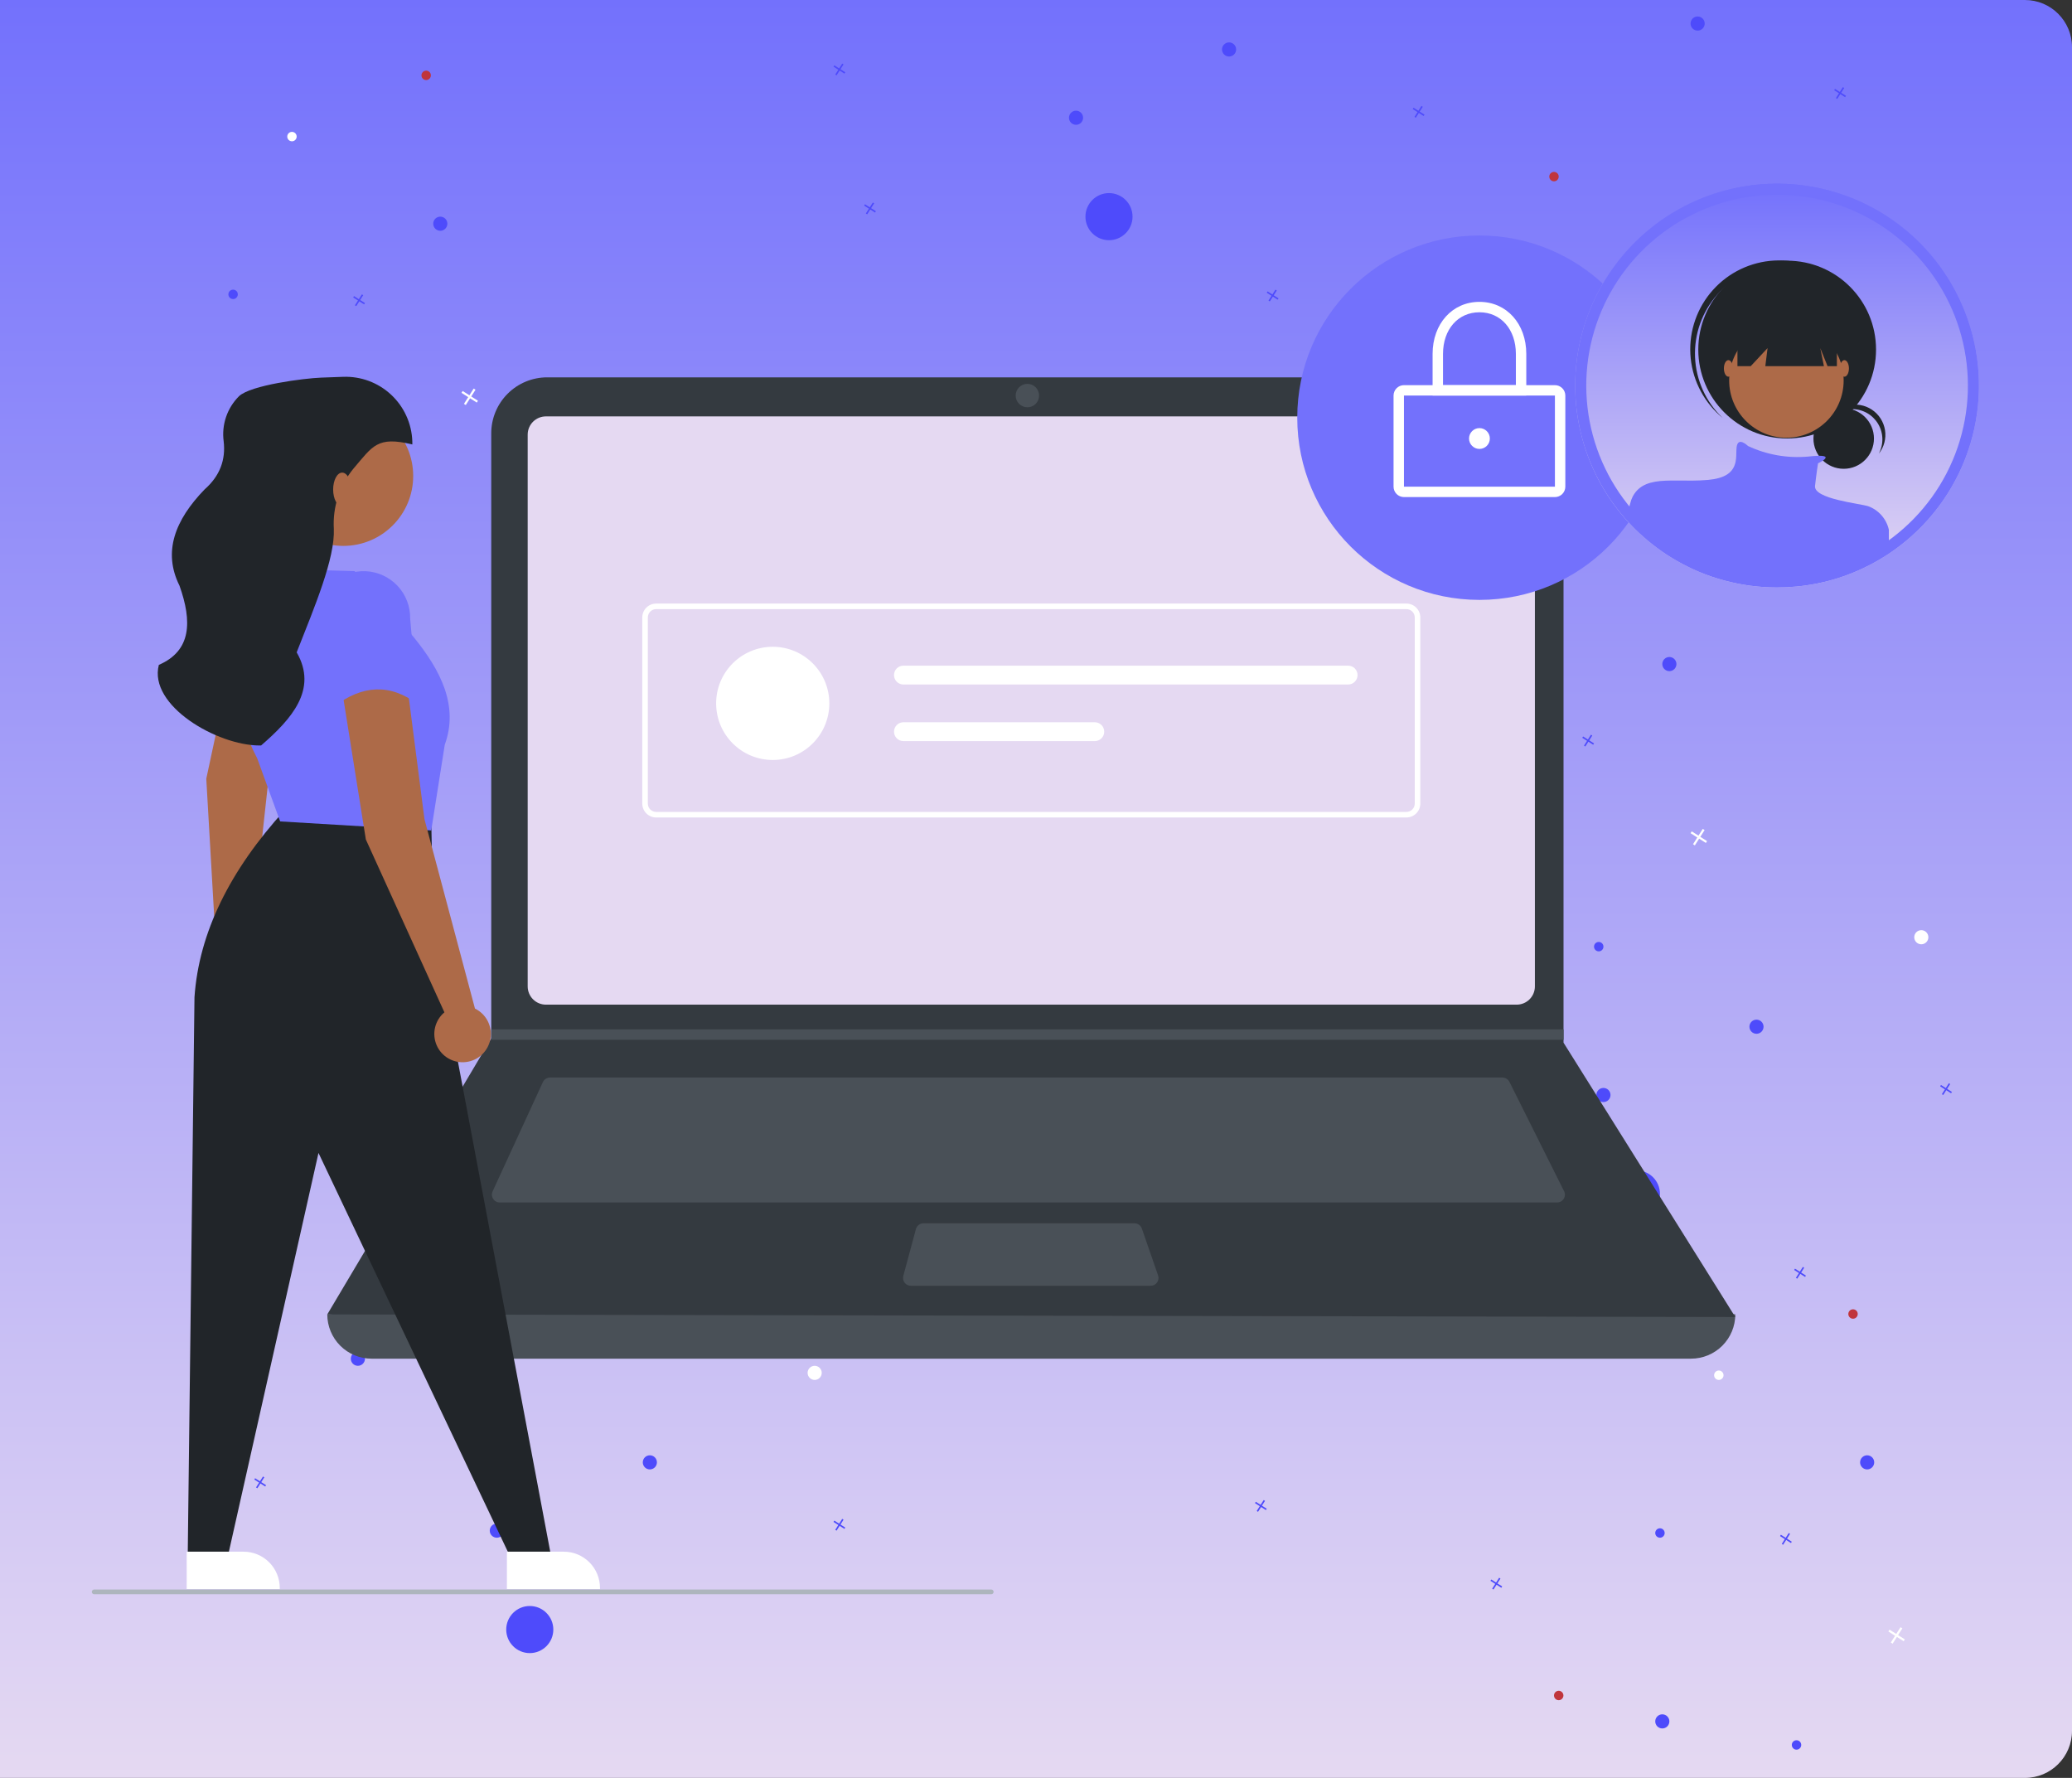 <svg width="880" height="755" viewBox="0 0 880 755" fill="none" xmlns="http://www.w3.org/2000/svg">
<rect x="0" y="0" width="880" height="755" fill="#333333" stroke="none"/>
<path d="M0 0H860C871.046 0 880 8.954 880 20V735C880 746.046 871.046 755 860 755H0V0Z" fill="url(#paint0_linear)"/>
<path d="M155 128.699L152.956 127.398L154.257 125.354L153.699 125L152.399 127.044L150.355 125.743L150 126.3L152.044 127.601L150.743 129.645L151.301 130L152.601 127.956L154.645 129.256L155 128.699Z" fill="#4E4BFB"/>
<path d="M307 276.699L304.956 275.398L306.257 273.354L305.699 273L304.399 275.044L302.355 273.743L302 274.3L304.044 275.601L302.743 277.645L303.301 278L304.601 275.956L306.645 277.257L307 276.699Z" fill="#4E4BFB"/>
<path d="M245 354.699L242.956 353.398L244.257 351.354L243.699 351L242.399 353.044L240.355 351.743L240 352.3L242.044 353.601L240.743 355.645L241.301 356L242.601 353.956L244.645 355.257L245 354.699Z" fill="#4E4BFB"/>
<path d="M486 268.699L483.956 267.398L485.257 265.354L484.699 265L483.399 267.044L481.355 265.743L481 266.3L483.044 267.601L481.743 269.645L482.301 270L483.601 267.956L485.645 269.257L486 268.699Z" fill="#4E4BFB"/>
<path d="M203 170.178L200.138 168.358L201.959 165.496L201.179 165L199.358 167.861L196.497 166.04L196 166.821L198.862 168.641L197.041 171.503L197.821 172L199.642 169.138L202.503 170.959L203 170.178Z" fill="white"/>
<path d="M100 208C101.657 208 103 206.657 103 205C103 203.343 101.657 202 100 202C98.343 202 97 203.343 97 205C97 206.657 98.343 208 100 208Z" fill="#4E4BFB"/>
<path d="M187 98C188.657 98 190 96.657 190 95C190 93.343 188.657 92 187 92C185.343 92 184 93.343 184 95C184 96.657 185.343 98 187 98Z" fill="#4E4BFB"/>
<path d="M159 281C160.657 281 162 279.657 162 278C162 276.343 160.657 275 159 275C157.343 275 156 276.343 156 278C156 279.657 157.343 281 159 281Z" fill="#4E4BFB"/>
<path d="M157 217C158.105 217 159 216.105 159 215C159 213.895 158.105 213 157 213C155.895 213 155 213.895 155 215C155 216.105 155.895 217 157 217Z" fill="#4E4BFB"/>
<path d="M362 305C363.105 305 364 304.105 364 303C364 301.895 363.105 301 362 301C360.895 301 360 301.895 360 303C360 304.105 360.895 305 362 305Z" fill="#C0353C"/>
<path d="M181 34C182.105 34 183 33.105 183 32C183 30.895 182.105 30 181 30C179.895 30 179 30.895 179 32C179 33.105 179.895 34 181 34Z" fill="#C0353C"/>
<path d="M99 127C100.105 127 101 126.105 101 125C101 123.895 100.105 123 99 123C97.895 123 97 123.895 97 125C97 126.105 97.895 127 99 127Z" fill="#4E4BFB"/>
<path d="M124 60C125.105 60 126 59.105 126 58C126 56.895 125.105 56 124 56C122.895 56 122 56.895 122 58C122 59.105 122.895 60 124 60Z" fill="white"/>
<path d="M423 241C424.657 241 426 239.657 426 238C426 236.343 424.657 235 423 235C421.343 235 420 236.343 420 238C420 239.657 421.343 241 423 241Z" fill="#4E4BFB"/>
<path d="M224 252C225.657 252 227 250.657 227 249C227 247.343 225.657 246 224 246C222.343 246 221 247.343 221 249C221 250.657 222.343 252 224 252Z" fill="#4E4BFB"/>
<path d="M173 330C178.523 330 183 325.523 183 320C183 314.477 178.523 310 173 310C167.477 310 163 314.477 163 320C163 325.523 167.477 330 173 330Z" fill="#4E4BFB"/>
<path d="M294 214C295.657 214 297 212.657 297 211C297 209.343 295.657 208 294 208C292.343 208 291 209.343 291 211C291 212.657 292.343 214 294 214Z" fill="white"/>
<path d="M605 48.7L602.956 47.398L604.257 45.355L603.699 45.001L602.399 47.044L600.355 45.743L600 46.3L602.044 47.602L600.743 49.645L601.301 50.001L602.601 47.956L604.645 49.257L605 48.7Z" fill="#4E4BFB"/>
<path d="M359 30.7L356.956 29.398L358.257 27.355L357.699 27L356.399 29.044L354.355 27.744L354 28.3L356.044 29.602L354.743 31.645L355.301 32.001L356.601 29.956L358.645 31.256L359 30.7Z" fill="#4E4BFB"/>
<path d="M543 126.699L540.956 125.398L542.257 123.354L541.699 123L540.399 125.044L538.355 123.743L538 124.3L540.044 125.601L538.743 127.645L539.301 128L540.601 125.956L542.645 127.257L543 126.699Z" fill="#4E4BFB"/>
<path d="M372 89.7L369.956 88.398L371.257 86.355L370.699 86.001L369.399 88.044L367.355 86.743L367 87.3L369.044 88.602L367.743 90.645L368.301 91.001L369.601 88.957L371.645 90.257L372 89.7Z" fill="#4E4BFB"/>
<path d="M784 40.7L781.956 39.398L783.257 37.355L782.699 37.001L781.399 39.044L779.355 37.743L779 38.3L781.044 39.602L779.743 41.645L780.301 42.001L781.601 39.956L783.645 41.257L784 40.7Z" fill="#4E4BFB"/>
<path d="M457 53C458.657 53 460 51.657 460 50C460 48.343 458.657 47 457 47C455.343 47 454 48.343 454 50C454 51.657 455.343 53 457 53Z" fill="#4E4BFB"/>
<path d="M660 77C661.105 77 662 76.105 662 75C662 73.895 661.105 73 660 73C658.895 73 658 73.895 658 75C658 76.105 658.895 77 660 77Z" fill="#C0353C"/>
<path d="M721 13C722.657 13 724 11.657 724 10C724 8.343 722.657 7 721 7C719.343 7 718 8.343 718 10C718 11.657 719.343 13 721 13Z" fill="#4E4BFB"/>
<path d="M522 24C523.657 24 525 22.657 525 21C525 19.343 523.657 18 522 18C520.343 18 519 19.343 519 21C519 22.657 520.343 24 522 24Z" fill="#4E4BFB"/>
<path d="M471 102C476.523 102 481 97.523 481 92C481 86.477 476.523 82 471 82C465.477 82 461 86.477 461 92C461 97.523 465.477 102 471 102Z" fill="#4E4BFB"/>
<path d="M677 315.699L674.956 314.398L676.257 312.354L675.699 312L674.399 314.044L672.355 312.743L672 313.3L674.044 314.601L672.743 316.645L673.301 317L674.601 314.956L676.645 316.256L677 315.699Z" fill="#4E4BFB"/>
<path d="M829 463.699L826.956 462.398L828.257 460.354L827.699 460L826.399 462.044L824.355 460.743L824 461.3L826.044 462.601L824.743 464.645L825.301 465L826.601 462.956L828.645 464.256L829 463.699Z" fill="#4E4BFB"/>
<path d="M583 445.699L580.956 444.398L582.257 442.354L581.699 442L580.399 444.044L578.355 442.743L578 443.3L580.044 444.601L578.743 446.645L579.301 447L580.601 444.956L582.645 446.257L583 445.699Z" fill="#4E4BFB"/>
<path d="M767 541.699L764.956 540.398L766.257 538.354L765.699 538L764.399 540.044L762.355 538.743L762 539.3L764.044 540.601L762.743 542.645L763.301 543L764.601 540.956L766.645 542.256L767 541.699Z" fill="#4E4BFB"/>
<path d="M596 504.699L593.956 503.398L595.257 501.354L594.699 501L593.399 503.044L591.355 501.743L591 502.3L593.044 503.601L591.743 505.645L592.301 506L593.601 503.956L595.645 505.256L596 504.699Z" fill="#4E4BFB"/>
<path d="M554 334.699L551.956 333.398L553.257 331.354L552.699 331L551.399 333.044L549.355 331.743L549 332.3L551.044 333.601L549.743 335.645L550.301 336L551.601 333.956L553.645 335.256L554 334.699Z" fill="#4E4BFB"/>
<path d="M725 357.178L722.138 355.358L723.959 352.496L723.179 352L721.358 354.861L718.497 353.04L718 353.821L720.862 355.641L719.041 358.503L719.821 359L721.642 356.138L724.503 357.959L725 357.178Z" fill="white"/>
<path d="M622 395C623.657 395 625 393.657 625 392C625 390.343 623.657 389 622 389C620.343 389 619 390.343 619 392C619 393.657 620.343 395 622 395Z" fill="#4E4BFB"/>
<path d="M709 285C710.657 285 712 283.657 712 282C712 280.343 710.657 279 709 279C707.343 279 706 280.343 706 282C706 283.657 707.343 285 709 285Z" fill="#4E4BFB"/>
<path d="M681 468C682.657 468 684 466.657 684 465C684 463.343 682.657 462 681 462C679.343 462 678 463.343 678 465C678 466.657 679.343 468 681 468Z" fill="#4E4BFB"/>
<path d="M679 404C680.105 404 681 403.105 681 402C681 400.895 680.105 400 679 400C677.895 400 677 400.895 677 402C677 403.105 677.895 404 679 404Z" fill="#4E4BFB"/>
<path d="M578 383C579.105 383 580 382.105 580 381C580 379.895 579.105 379 578 379C576.895 379 576 379.895 576 381C576 382.105 576.895 383 578 383Z" fill="#C0353C"/>
<path d="M703 221C704.105 221 705 220.105 705 219C705 217.895 704.105 217 703 217C701.895 217 701 217.895 701 219C701 220.105 701.895 221 703 221Z" fill="#C0353C"/>
<path d="M621 314C622.105 314 623 313.105 623 312C623 310.895 622.105 310 621 310C619.895 310 619 310.895 619 312C619 313.105 619.895 314 621 314Z" fill="#4E4BFB"/>
<path d="M646 247C647.105 247 648 246.105 648 245C648 243.895 647.105 243 646 243C644.895 243 644 243.895 644 245C644 246.105 644.895 247 646 247Z" fill="white"/>
<path d="M746 439C747.657 439 749 437.657 749 436C749 434.343 747.657 433 746 433C744.343 433 743 434.343 743 436C743 437.657 744.343 439 746 439Z" fill="#4E4BFB"/>
<path d="M695 517C700.523 517 705 512.523 705 507C705 501.477 700.523 497 695 497C689.477 497 685 501.477 685 507C685 512.523 689.477 517 695 517Z" fill="#4E4BFB"/>
<path d="M816 401C817.657 401 819 399.657 819 398C819 396.343 817.657 395 816 395C814.343 395 813 396.343 813 398C813 399.657 814.343 401 816 401Z" fill="white"/>
<path d="M207 500.699L204.956 499.398L206.257 497.354L205.699 497L204.399 499.044L202.355 497.743L202 498.3L204.044 499.601L202.743 501.645L203.301 502L204.601 499.956L206.645 501.256L207 500.699Z" fill="#4E4BFB"/>
<path d="M359 648.699L356.956 647.398L358.257 645.354L357.699 645L356.399 647.044L354.355 645.743L354 646.3L356.044 647.601L354.743 649.645L355.301 650L356.601 647.956L358.645 649.256L359 648.699Z" fill="#4E4BFB"/>
<path d="M113 630.699L110.956 629.398L112.257 627.354L111.699 627L110.399 629.044L108.355 627.743L108 628.3L110.044 629.601L108.743 631.645L109.301 632L110.601 629.956L112.645 631.256L113 630.699Z" fill="#4E4BFB"/>
<path d="M538 640.699L535.956 639.398L537.257 637.354L536.699 637L535.399 639.044L533.355 637.743L533 638.3L535.044 639.601L533.743 641.645L534.301 642L535.601 639.956L537.645 641.256L538 640.699Z" fill="#4E4BFB"/>
<path d="M255 542.178L252.138 540.358L253.959 537.496L253.179 537L251.358 539.861L248.497 538.04L248 538.821L250.862 540.641L249.041 543.503L249.821 544L251.642 541.138L254.503 542.959L255 542.178Z" fill="white"/>
<path d="M152 580C153.657 580 155 578.657 155 577C155 575.343 153.657 574 152 574C150.343 574 149 575.343 149 577C149 578.657 150.343 580 152 580Z" fill="#4E4BFB"/>
<path d="M239 470C240.657 470 242 468.657 242 467C242 465.343 240.657 464 239 464C237.343 464 236 465.343 236 467C236 468.657 237.343 470 239 470Z" fill="#4E4BFB"/>
<path d="M211 653C212.657 653 214 651.657 214 650C214 648.343 212.657 647 211 647C209.343 647 208 648.343 208 650C208 651.657 209.343 653 211 653Z" fill="#4E4BFB"/>
<path d="M209 589C210.105 589 211 588.105 211 587C211 585.895 210.105 585 209 585C207.895 585 207 585.895 207 587C207 588.105 207.895 589 209 589Z" fill="#4E4BFB"/>
<path d="M108 568C109.105 568 110 567.105 110 566C110 564.895 109.105 564 108 564C106.895 564 106 564.895 106 566C106 567.105 106.895 568 108 568Z" fill="#C0353C"/>
<path d="M233 406C234.105 406 235 405.105 235 404C235 402.895 234.105 402 233 402C231.895 402 231 402.895 231 404C231 405.105 231.895 406 233 406Z" fill="#C0353C"/>
<path d="M151 499C152.105 499 153 498.105 153 497C153 495.895 152.105 495 151 495C149.895 495 149 495.895 149 497C149 498.105 149.895 499 151 499Z" fill="#4E4BFB"/>
<path d="M176 432C177.105 432 178 431.105 178 430C178 428.895 177.105 428 176 428C174.895 428 174 428.895 174 430C174 431.105 174.895 432 176 432Z" fill="white"/>
<path d="M276 624C277.657 624 279 622.657 279 621C279 619.343 277.657 618 276 618C274.343 618 273 619.343 273 621C273 622.657 274.343 624 276 624Z" fill="#4E4BFB"/>
<path d="M225 702C230.523 702 235 697.523 235 692C235 686.477 230.523 682 225 682C219.477 682 215 686.477 215 692C215 697.523 219.477 702 225 702Z" fill="#4E4BFB"/>
<path d="M346 586C347.657 586 349 584.657 349 583C349 581.343 347.657 580 346 580C344.343 580 343 581.343 343 583C343 584.657 344.343 586 346 586Z" fill="white"/>
<path d="M761 654.699L758.956 653.398L760.257 651.354L759.699 651L758.399 653.044L756.355 651.743L756 652.3L758.044 653.601L756.743 655.645L757.301 656L758.601 653.956L760.645 655.256L761 654.699Z" fill="#4E4BFB"/>
<path d="M638 673.699L635.956 672.398L637.257 670.354L636.699 670L635.399 672.044L633.355 670.743L633 671.3L635.044 672.601L633.743 674.645L634.301 675L635.601 672.956L637.645 674.256L638 673.699Z" fill="#4E4BFB"/>
<path d="M809 696.178L806.138 694.358L807.959 691.496L807.179 691L805.358 693.861L802.497 692.04L802 692.821L804.862 694.641L803.041 697.503L803.821 698L805.642 695.138L808.503 696.959L809 696.178Z" fill="white"/>
<path d="M706 734C707.657 734 709 732.657 709 731C709 729.343 707.657 728 706 728C704.343 728 703 729.343 703 731C703 732.657 704.343 734 706 734Z" fill="#4E4BFB"/>
<path d="M793 624C794.657 624 796 622.657 796 621C796 619.343 794.657 618 793 618C791.343 618 790 619.343 790 621C790 622.657 791.343 624 793 624Z" fill="#4E4BFB"/>
<path d="M763 743C764.105 743 765 742.105 765 741C765 739.895 764.105 739 763 739C761.895 739 761 739.895 761 741C761 742.105 761.895 743 763 743Z" fill="#4E4BFB"/>
<path d="M662 722C663.105 722 664 721.105 664 720C664 718.895 663.105 718 662 718C660.895 718 660 718.895 660 720C660 721.105 660.895 722 662 722Z" fill="#C0353C"/>
<path d="M787 560C788.105 560 789 559.105 789 558C789 556.895 788.105 556 787 556C785.895 556 785 556.895 785 558C785 559.105 785.895 560 787 560Z" fill="#C0353C"/>
<path d="M705 653C706.105 653 707 652.105 707 651C707 649.895 706.105 649 705 649C703.895 649 703 649.895 703 651C703 652.105 703.895 653 705 653Z" fill="#4E4BFB"/>
<path d="M730 586C731.105 586 732 585.105 732 584C732 582.895 731.105 582 730 582C728.895 582 728 582.895 728 584C728 585.105 728.895 586 730 586Z" fill="white"/>
<path d="M718.209 576.964H157.791C152.807 576.964 148.028 574.984 144.504 571.46C140.98 567.936 139 563.156 139 558.172C342.151 534.562 541.485 534.562 737 558.172C737 563.156 735.02 567.936 731.496 571.46C727.972 574.984 723.193 576.964 718.209 576.964Z" fill="#495057"/>
<path d="M737 559.277L139 558.172L208.306 441.556L208.638 441.004V183.996C208.637 180.877 209.252 177.788 210.445 174.906C211.639 172.024 213.389 169.405 215.595 167.199C217.8 164.993 220.419 163.244 223.301 162.05C226.183 160.856 229.272 160.242 232.392 160.242H640.292C643.411 160.242 646.501 160.856 649.383 162.05C652.265 163.244 654.883 164.993 657.089 167.199C659.295 169.405 661.045 172.024 662.239 174.906C663.432 177.788 664.046 180.877 664.046 183.996V442.772L737 559.277Z" fill="#343A40"/>
<path d="M231.851 176.822C229.799 176.825 227.833 177.641 226.382 179.091C224.932 180.542 224.116 182.508 224.113 184.56V418.896C224.116 420.948 224.932 422.914 226.382 424.365C227.833 425.815 229.799 426.631 231.851 426.634H644.15C646.202 426.631 648.168 425.815 649.619 424.365C651.069 422.914 651.885 420.948 651.888 418.896V184.56C651.885 182.508 651.069 180.542 649.619 179.091C648.168 177.641 646.202 176.825 644.15 176.822H231.851Z" fill="#E5D9F2"/>
<path d="M233.578 457.584C232.944 457.585 232.324 457.767 231.79 458.109C231.256 458.451 230.831 458.939 230.565 459.514L209.21 505.939C208.977 506.444 208.876 507 208.914 507.555C208.953 508.11 209.13 508.646 209.43 509.114C209.73 509.582 210.143 509.968 210.631 510.235C211.119 510.501 211.666 510.641 212.222 510.641H661.314C661.879 510.641 662.435 510.497 662.929 510.222C663.423 509.946 663.838 509.549 664.135 509.068C664.432 508.588 664.601 508.039 664.627 507.474C664.652 506.909 664.532 506.348 664.279 505.842L641.067 459.417C640.793 458.865 640.37 458.401 639.846 458.077C639.322 457.753 638.718 457.582 638.102 457.584H233.578Z" fill="#495057"/>
<path d="M436.341 172.954C439.088 172.954 441.315 170.727 441.315 167.979C441.315 165.232 439.088 163.005 436.341 163.005C433.594 163.005 431.367 165.232 431.367 167.979C431.367 170.727 433.594 172.954 436.341 172.954Z" fill="#495057"/>
<path d="M392.2 519.484C391.471 519.485 390.763 519.726 390.184 520.169C389.605 520.613 389.189 521.234 388.998 521.938L383.642 541.834C383.509 542.326 383.492 542.841 383.59 543.341C383.689 543.84 383.902 544.31 384.211 544.714C384.521 545.118 384.919 545.445 385.376 545.671C385.832 545.896 386.334 546.013 386.843 546.013H488.717C489.246 546.013 489.767 545.887 490.237 545.644C490.707 545.402 491.112 545.051 491.418 544.62C491.725 544.19 491.924 543.692 491.999 543.169C492.074 542.645 492.023 542.112 491.85 541.612L484.963 521.716C484.737 521.064 484.314 520.499 483.752 520.099C483.191 519.7 482.519 519.485 481.829 519.484H392.2Z" fill="#495057"/>
<path d="M664.045 437.135V441.556H208.305L208.648 441.004V437.135H664.045Z" fill="#495057"/>
<path d="M628.334 254.75C671.067 254.75 705.709 220.108 705.709 177.375C705.709 134.642 671.067 100 628.334 100C585.601 100 550.959 134.642 550.959 177.375C550.959 220.108 585.601 254.75 628.334 254.75Z" fill="#7371FC"/>
<path d="M660.39 211.089H596.279C595.107 211.087 593.983 210.621 593.154 209.792C592.325 208.963 591.859 207.839 591.857 206.667V167.98C591.859 166.807 592.325 165.683 593.154 164.854C593.983 164.026 595.107 163.559 596.279 163.558H660.39C661.562 163.559 662.686 164.026 663.515 164.854C664.344 165.683 664.81 166.807 664.811 167.98V206.667C664.81 207.839 664.344 208.963 663.515 209.792C662.686 210.621 661.562 211.087 660.39 211.089ZM596.279 167.98V206.667H660.393L660.39 167.98L596.279 167.98Z" fill="white"/>
<path d="M648.231 167.98H608.438V150.294C608.438 137.484 616.805 128.187 628.334 128.187C639.863 128.187 648.23 137.484 648.23 150.294L648.231 167.98ZM612.859 163.558H643.809V150.294C643.809 139.881 637.446 132.608 628.334 132.608C619.222 132.608 612.859 139.881 612.859 150.294L612.859 163.558Z" fill="white"/>
<path d="M628.336 190.64C630.777 190.64 632.757 188.66 632.757 186.218C632.757 183.776 630.777 181.797 628.336 181.797C625.894 181.797 623.914 183.776 623.914 186.218C623.914 188.66 625.894 190.64 628.336 190.64Z" fill="white"/>
<path d="M597.32 347.15H278.68C277.116 347.148 275.616 346.525 274.51 345.419C273.403 344.313 272.781 342.813 272.779 341.249V262.208C272.781 260.643 273.403 259.144 274.51 258.037C275.616 256.931 277.116 256.309 278.68 256.307H597.32C598.884 256.309 600.384 256.931 601.49 258.037C602.596 259.144 603.219 260.643 603.221 262.208V341.249C603.219 342.813 602.596 344.313 601.49 345.419C600.384 346.525 598.884 347.148 597.32 347.15ZM278.68 258.667C277.741 258.668 276.841 259.042 276.178 259.706C275.514 260.369 275.141 261.269 275.14 262.208V341.249C275.141 342.188 275.514 343.087 276.178 343.751C276.841 344.415 277.741 344.788 278.68 344.789H597.32C598.259 344.788 599.158 344.415 599.822 343.751C600.486 343.087 600.859 342.188 600.86 341.249V262.208C600.859 261.269 600.486 260.369 599.822 259.706C599.158 259.042 598.259 258.668 597.32 258.667L278.68 258.667Z" fill="white"/>
<path d="M328.189 322.732C341.464 322.732 352.225 311.971 352.225 298.696C352.225 285.421 341.464 274.659 328.189 274.659C314.914 274.659 304.152 285.421 304.152 298.696C304.152 311.971 314.914 322.732 328.189 322.732Z" fill="white"/>
<path d="M383.704 282.671C383.177 282.67 382.656 282.773 382.169 282.974C381.682 283.175 381.24 283.47 380.867 283.842C380.494 284.214 380.199 284.656 379.997 285.142C379.795 285.629 379.691 286.15 379.691 286.677C379.691 287.204 379.795 287.725 379.997 288.211C380.199 288.698 380.494 289.14 380.867 289.512C381.24 289.884 381.682 290.179 382.169 290.38C382.656 290.581 383.177 290.684 383.704 290.683H572.562C573.624 290.683 574.643 290.261 575.394 289.51C576.146 288.758 576.568 287.739 576.568 286.677C576.568 285.614 576.146 284.596 575.394 283.844C574.643 283.093 573.624 282.671 572.562 282.671H383.704Z" fill="white"/>
<path d="M383.703 306.708C382.641 306.708 381.622 307.13 380.871 307.881C380.119 308.632 379.697 309.651 379.697 310.714C379.697 311.776 380.119 312.795 380.871 313.546C381.622 314.298 382.641 314.72 383.703 314.72H464.969C466.032 314.72 467.051 314.298 467.802 313.546C468.553 312.795 468.975 311.776 468.975 310.714C468.975 309.651 468.553 308.632 467.802 307.881C467.051 307.13 466.032 306.708 464.969 306.708H383.703Z" fill="white"/>
<path d="M104.922 414.403L113.939 331.649L128.217 273.511L101.626 265.277L87.609 330.703L92.242 411.206C89.792 412.043 87.679 413.649 86.216 415.785C84.754 417.921 84.021 420.472 84.127 423.059C84.234 425.645 85.173 428.128 86.806 430.137C88.438 432.146 90.677 433.573 93.187 434.206C95.697 434.839 98.344 434.643 100.734 433.648C103.124 432.654 105.128 430.913 106.448 428.686C107.768 426.459 108.332 423.865 108.057 421.291C107.782 418.717 106.683 416.301 104.922 414.403Z" fill="#AD6A48"/>
<path d="M82.596 423.519C84.461 396.079 97.637 369.62 120.901 344.035L183.147 347.866L184.105 395.748L233.902 660.056L216.665 661.013L135.266 489.596L96.96 660.056L79.723 661.013L82.596 423.519Z" fill="#212529"/>
<path d="M145.8 231.822C162.196 231.822 175.487 218.531 175.487 202.135C175.487 185.74 162.196 172.449 145.8 172.449C129.404 172.449 116.113 185.74 116.113 202.135C116.113 218.531 129.404 231.822 145.8 231.822Z" fill="#AD6A48"/>
<path d="M109.253 322.08C99.823 303.867 96.108 283.232 98.593 262.874C99.192 258.026 101.157 253.449 104.259 249.677C107.362 245.905 111.473 243.092 116.113 241.568L150.588 242.526L175.487 270.297C187.407 284.879 194.842 299.906 188.894 316.264L183.148 352.654L118.986 348.824L109.253 322.08Z" fill="#7371FC"/>
<path d="M67.465 282.342C81.361 276.343 81.618 263.863 76.231 248.702C69.094 234.38 74.286 220.874 86.873 207.858C93.448 202.083 95.909 195.196 94.992 187.395C94.53 183.919 94.878 180.383 96.008 177.064C97.139 173.744 99.021 170.731 101.507 168.259C106.413 163.541 129.26 160.619 136.409 160.359L145.754 160.019C146.229 160.001 146.703 159.996 147.178 160.003C150.9 160.054 154.575 160.839 157.994 162.311C161.412 163.783 164.507 165.914 167.103 168.582C169.698 171.25 171.742 174.403 173.118 177.862C174.495 181.32 175.177 185.015 175.125 188.737C160.167 185.119 158.344 189.392 150.154 198.959C144.228 206.136 141.237 215.29 141.782 224.583C142.301 237.15 133.708 257.465 126.001 277.027C135.089 292.774 123.836 305.353 110.887 316.573H110.2C92.302 316.573 62.953 299.661 67.465 282.342Z" fill="#212529"/>
<path d="M145.323 215.064C147.438 215.064 149.153 211.848 149.153 207.881C149.153 203.915 147.438 200.699 145.323 200.699C143.207 200.699 141.492 203.915 141.492 207.881C141.492 211.848 143.207 215.064 145.323 215.064Z" fill="#AD6A48"/>
<path d="M201.725 428.299L180.276 347.866L172.615 288.492L144.844 290.408L155.377 356.484L188.745 429.893C186.762 431.557 185.37 433.817 184.777 436.337C184.184 438.857 184.421 441.501 185.454 443.875C186.486 446.249 188.258 448.225 190.505 449.51C192.753 450.794 195.355 451.318 197.925 451.002C200.494 450.687 202.893 449.549 204.763 447.759C206.633 445.969 207.874 443.622 208.301 441.069C208.728 438.516 208.319 435.893 207.134 433.592C205.949 431.29 204.051 429.434 201.725 428.299V428.299Z" fill="#AD6A48"/>
<path d="M134.659 262.65C134.652 262.227 134.659 261.804 134.679 261.381C134.802 258.787 135.435 256.243 136.542 253.894C137.648 251.545 139.207 249.437 141.128 247.691C143.049 245.944 145.296 244.593 147.739 243.715C150.183 242.836 152.775 242.448 155.369 242.571C160.503 242.816 165.34 245.05 168.855 248.8C172.37 252.551 174.286 257.523 174.198 262.662L177.401 299.026C165.67 290.172 153.855 290.89 141.968 299.984L134.659 262.65Z" fill="#7371FC"/>
<path d="M215.289 658.93L239.433 658.929H239.434C243.515 658.929 247.428 660.55 250.314 663.435C253.199 666.321 254.82 670.234 254.821 674.315V674.815L215.29 674.816L215.289 658.93Z" fill="white"/>
<path d="M79.289 658.93L103.433 658.929H103.434C107.515 658.929 111.428 660.55 114.314 663.435C117.199 666.321 118.82 670.234 118.821 674.315V674.815L79.29 674.816L79.289 658.93Z" fill="white"/>
<path d="M421 677H40C39.735 677 39.48 676.895 39.293 676.707C39.105 676.52 39 676.265 39 676C39 675.735 39.105 675.48 39.293 675.293C39.48 675.105 39.735 675 40 675H421C421.265 675 421.52 675.105 421.707 675.293C421.895 675.48 422 675.735 422 676C422 676.265 421.895 676.52 421.707 676.707C421.52 676.895 421.265 677 421 677Z" fill="#ADB5BD"/>
<path d="M835.716 135.554C831.616 123.777 824.997 113.035 816.32 104.079C807.642 95.123 797.116 88.167 785.474 83.698C773.832 79.228 761.356 77.351 748.914 78.198C736.473 79.046 724.366 82.597 713.438 88.604C702.51 94.611 693.023 102.93 685.641 112.98C678.258 123.03 673.156 134.57 670.691 146.794C668.227 159.018 668.458 171.633 671.37 183.759C674.281 195.884 679.803 207.229 687.549 217.002C688.319 217.971 689.119 218.941 689.934 219.88C689.996 219.941 690.042 220.003 690.103 220.064C692.11 222.376 694.242 224.575 696.491 226.652C697.076 227.19 697.691 227.744 698.307 228.268C699.477 229.314 700.677 230.315 701.924 231.269C704.358 233.187 706.896 234.97 709.527 236.609L709.619 236.656C711.327 237.718 713.066 238.703 714.837 239.641L715.56 240.011C717.222 240.873 718.915 241.688 720.654 242.442C721.008 242.596 721.393 242.75 721.747 242.904C721.778 242.92 721.793 242.92 721.824 242.935C725.338 244.396 728.948 245.615 732.629 246.583C739.843 248.506 747.278 249.478 754.744 249.476C757.469 249.476 760.162 249.353 762.825 249.091C768.908 248.53 774.914 247.317 780.74 245.475C780.755 245.475 780.77 245.459 780.785 245.459C784.465 244.287 788.06 242.862 791.544 241.196C791.559 241.181 791.591 241.181 791.606 241.165C792.39 240.796 793.145 240.396 793.914 240.011C794.037 239.949 794.161 239.888 794.284 239.826C794.899 239.503 795.515 239.18 796.13 238.841C797.669 237.995 799.178 237.102 800.671 236.148C801.087 235.901 801.486 235.64 801.902 235.363C803.256 234.47 804.595 233.516 805.888 232.546C806.119 232.377 806.365 232.208 806.597 232.023C821.015 221.078 831.598 205.849 836.829 188.519C842.061 171.19 841.671 152.649 835.716 135.554H835.716Z" fill="url(#paint1_linear)"/>
<path d="M783.039 199.078C790.136 199.078 795.889 193.325 795.889 186.229C795.889 179.132 790.136 173.379 783.039 173.379C775.942 173.379 770.189 179.132 770.189 186.229C770.189 193.325 775.942 199.078 783.039 199.078Z" fill="#212529"/>
<path d="M786.618 173.733C788.842 173.733 791.028 174.31 792.962 175.408C794.896 176.506 796.512 178.087 797.652 179.997C798.792 181.906 799.417 184.079 799.466 186.303C799.514 188.526 798.985 190.724 797.93 192.682C799.044 191.288 799.855 189.677 800.312 187.953C800.769 186.228 800.861 184.427 800.584 182.665C800.306 180.902 799.665 179.217 798.7 177.716C797.735 176.215 796.469 174.932 794.98 173.947C793.492 172.963 791.815 172.3 790.057 171.999C788.298 171.699 786.496 171.768 784.765 172.203C783.035 172.637 781.414 173.427 780.006 174.523C778.597 175.618 777.433 176.995 776.586 178.566C777.787 177.057 779.313 175.839 781.05 175.003C782.787 174.166 784.691 173.732 786.619 173.733H786.618Z" fill="#212529"/>
<path d="M759.027 186.201C779.874 186.201 796.774 169.301 796.774 148.453C796.774 127.606 779.874 110.706 759.027 110.706C738.179 110.706 721.279 127.606 721.279 148.453C721.279 169.301 738.179 186.201 759.027 186.201Z" fill="#212529"/>
<path d="M729.4 125.033C735.904 117.718 744.996 113.217 754.756 112.478C764.517 111.74 774.182 114.822 781.713 121.075C781.405 120.781 781.097 120.485 780.779 120.201C773.321 113.528 763.519 110.091 753.527 110.643C743.536 111.195 734.172 115.692 727.495 123.146C720.818 130.599 717.374 140.399 717.919 150.391C718.465 160.383 722.956 169.749 730.405 176.431C730.476 176.495 730.548 176.559 730.62 176.623C730.94 176.908 731.27 177.177 731.598 177.449C724.506 170.703 720.313 161.465 719.903 151.685C719.493 141.906 722.899 132.349 729.401 125.033L729.4 125.033Z" fill="#212529"/>
<path d="M758.706 185.881C772.132 185.881 783.017 174.996 783.017 161.57C783.017 148.143 772.132 137.258 758.706 137.258C745.279 137.258 734.395 148.143 734.395 161.57C734.395 174.996 745.279 185.881 758.706 185.881Z" fill="#AD6A48"/>
<path d="M802.21 224.913V233.07C800.717 234.024 799.209 234.917 797.67 235.763C797.054 236.102 796.439 236.425 795.823 236.748C795.7 236.81 795.577 236.871 795.453 236.933C794.684 237.317 793.929 237.718 793.145 238.087C793.13 238.102 793.098 238.102 793.083 238.118C789.599 239.784 786.005 241.209 782.325 242.381C782.31 242.381 782.295 242.396 782.279 242.396C776.454 244.239 770.448 245.452 764.364 246.013C761.701 246.275 759.008 246.398 756.284 246.398C748.817 246.4 741.382 245.427 734.168 243.504C730.487 242.537 726.877 241.318 723.363 239.857C723.333 239.842 723.317 239.842 723.286 239.826C722.932 239.672 722.547 239.518 722.193 239.364C720.454 238.61 718.761 237.795 717.099 236.933L716.376 236.563C714.605 235.624 712.866 234.64 711.158 233.578L711.066 233.531C708.435 231.892 705.897 230.109 703.463 228.191C702.216 227.237 701.016 226.236 699.846 225.19C699.23 224.666 698.615 224.112 698.03 223.574C695.782 221.497 693.649 219.298 691.643 216.986C691.909 215.383 692.3 213.803 692.813 212.261L692.828 212.246C692.92 211.983 693.028 211.726 693.151 211.476C693.236 211.255 693.333 211.04 693.443 210.83C696.198 205.674 701.185 204.397 707.372 204.12C710.866 203.966 714.729 204.135 718.808 204.089C720.962 204.073 723.194 203.996 725.426 203.796C739.508 202.519 736.954 194.208 737.584 189.729C738.215 185.389 742.125 189.144 742.386 189.391L742.401 189.406C750.37 193.136 759.187 194.681 767.95 193.885C769.458 193.7 770.966 193.592 772.475 193.546C776.446 193.5 775.584 194.639 774.214 195.578C773.55 196.015 772.855 196.406 772.137 196.747C772.137 196.747 771.505 200.595 770.859 206.351C770.244 211.861 789.651 213.77 793.453 214.97H793.468C795.638 215.768 797.574 217.095 799.101 218.832C800.628 220.568 801.696 222.658 802.21 224.913Z" fill="#7371FC"/>
<path d="M737.914 131.181V155.498H743.544L750.708 147.821L749.75 155.498H774.636L773.097 147.821L776.176 155.498H780.143V131.181H737.914Z" fill="#212529"/>
<path d="M734.075 159.97C735.135 159.97 735.995 158.395 735.995 156.452C735.995 154.509 735.135 152.934 734.075 152.934C733.016 152.934 732.156 154.509 732.156 156.452C732.156 158.395 733.016 159.97 734.075 159.97Z" fill="#AD6A48"/>
<path d="M783.339 159.97C784.399 159.97 785.258 158.395 785.258 156.452C785.258 154.509 784.399 152.934 783.339 152.934C782.279 152.934 781.42 154.509 781.42 156.452C781.42 158.395 782.279 159.97 783.339 159.97Z" fill="#AD6A48"/>
<path d="M835.716 135.554C831.616 123.777 824.997 113.035 816.32 104.079C807.642 95.123 797.116 88.167 785.474 83.698C773.832 79.228 761.356 77.351 748.914 78.198C736.473 79.046 724.366 82.597 713.438 88.604C702.51 94.611 693.023 102.93 685.641 112.98C678.258 123.03 673.156 134.57 670.691 146.794C668.227 159.018 668.458 171.633 671.37 183.759C674.281 195.884 679.803 207.229 687.549 217.002C688.319 217.971 689.119 218.941 689.934 219.88C689.996 219.941 690.042 220.003 690.103 220.064C692.11 222.376 694.242 224.575 696.491 226.652C697.076 227.19 697.691 227.744 698.307 228.268C699.477 229.314 700.677 230.315 701.924 231.269C704.358 233.187 706.896 234.97 709.527 236.609L709.619 236.656C711.327 237.718 713.066 238.703 714.837 239.641L715.56 240.011C717.222 240.873 718.915 241.688 720.654 242.442C721.008 242.596 721.393 242.75 721.747 242.904C721.778 242.92 721.793 242.92 721.824 242.935C725.338 244.396 728.948 245.615 732.629 246.583C739.843 248.506 747.278 249.478 754.744 249.476C757.469 249.476 760.162 249.353 762.825 249.091C768.908 248.53 774.914 247.317 780.74 245.475C780.755 245.475 780.77 245.459 780.785 245.459C784.465 244.287 788.06 242.862 791.544 241.196C791.559 241.181 791.591 241.181 791.606 241.165C792.39 240.796 793.145 240.396 793.914 240.011C794.037 239.949 794.161 239.888 794.284 239.826C794.899 239.503 795.515 239.18 796.13 238.841C797.669 237.995 799.178 237.102 800.671 236.148C801.087 235.901 801.486 235.64 801.902 235.363C803.256 234.47 804.595 233.516 805.888 232.546C806.119 232.377 806.365 232.208 806.597 232.023C821.015 221.078 831.598 205.849 836.829 188.519C842.061 171.19 841.671 152.649 835.716 135.554H835.716ZM803.764 228.283C803.256 228.683 802.733 229.068 802.21 229.422C801.702 229.807 801.194 230.176 800.671 230.515C800.225 230.838 799.778 231.146 799.316 231.438C798.931 231.7 798.546 231.946 798.162 232.192C796.885 232.993 795.592 233.762 794.284 234.501C794.145 234.578 794.007 234.655 793.868 234.732C793.283 235.055 792.698 235.363 792.114 235.671C792.036 235.717 791.944 235.748 791.867 235.794L791.775 235.84C791.036 236.225 790.282 236.594 789.528 236.948C786.617 238.35 783.62 239.563 780.555 240.58C780.155 240.719 779.754 240.857 779.355 240.98C773.841 242.734 768.155 243.89 762.394 244.428C759.87 244.659 757.315 244.782 754.744 244.782C747.682 244.797 740.649 243.875 733.829 242.042C730.328 241.129 726.898 239.966 723.563 238.564C723.209 238.426 722.855 238.272 722.516 238.133C722.332 238.056 722.162 237.979 721.977 237.887C720.531 237.256 719.1 236.563 717.699 235.84L717.022 235.486C715.314 234.593 713.636 233.639 712.004 232.623C711.405 232.254 710.804 231.869 710.219 231.469C708.372 230.253 706.572 228.945 704.817 227.575C703.632 226.682 702.493 225.728 701.385 224.743C700.8 224.251 700.231 223.712 699.677 223.204C697.495 221.189 695.429 219.051 693.49 216.802C692.843 216.063 692.212 215.324 691.612 214.554C691.475 214.402 691.347 214.243 691.227 214.077C681.227 201.459 675.212 186.148 673.95 170.097C672.687 154.046 676.234 137.983 684.137 123.955C692.041 109.928 703.943 98.573 718.327 91.338C732.71 84.103 748.922 81.316 764.896 83.333C780.87 85.349 795.881 92.077 808.015 102.66C820.15 113.242 828.857 127.199 833.027 142.75C837.197 158.301 836.64 174.742 831.429 189.976C826.217 205.209 816.586 218.545 803.764 228.283Z" fill="#7371FC"/>
<defs>
<linearGradient id="paint0_linear" x1="440" y1="0" x2="440" y2="755" gradientUnits="userSpaceOnUse">
<stop stop-color="#7371FC"/>
<stop offset="1" stop-color="#E5D9F2"/>
</linearGradient>
<linearGradient id="paint1_linear" x1="754.743" y1="78" x2="754.743" y2="249.476" gradientUnits="userSpaceOnUse">
<stop stop-color="#7371FC"/>
<stop offset="1" stop-color="#E5D9F2"/>
</linearGradient>
</defs>
</svg>
